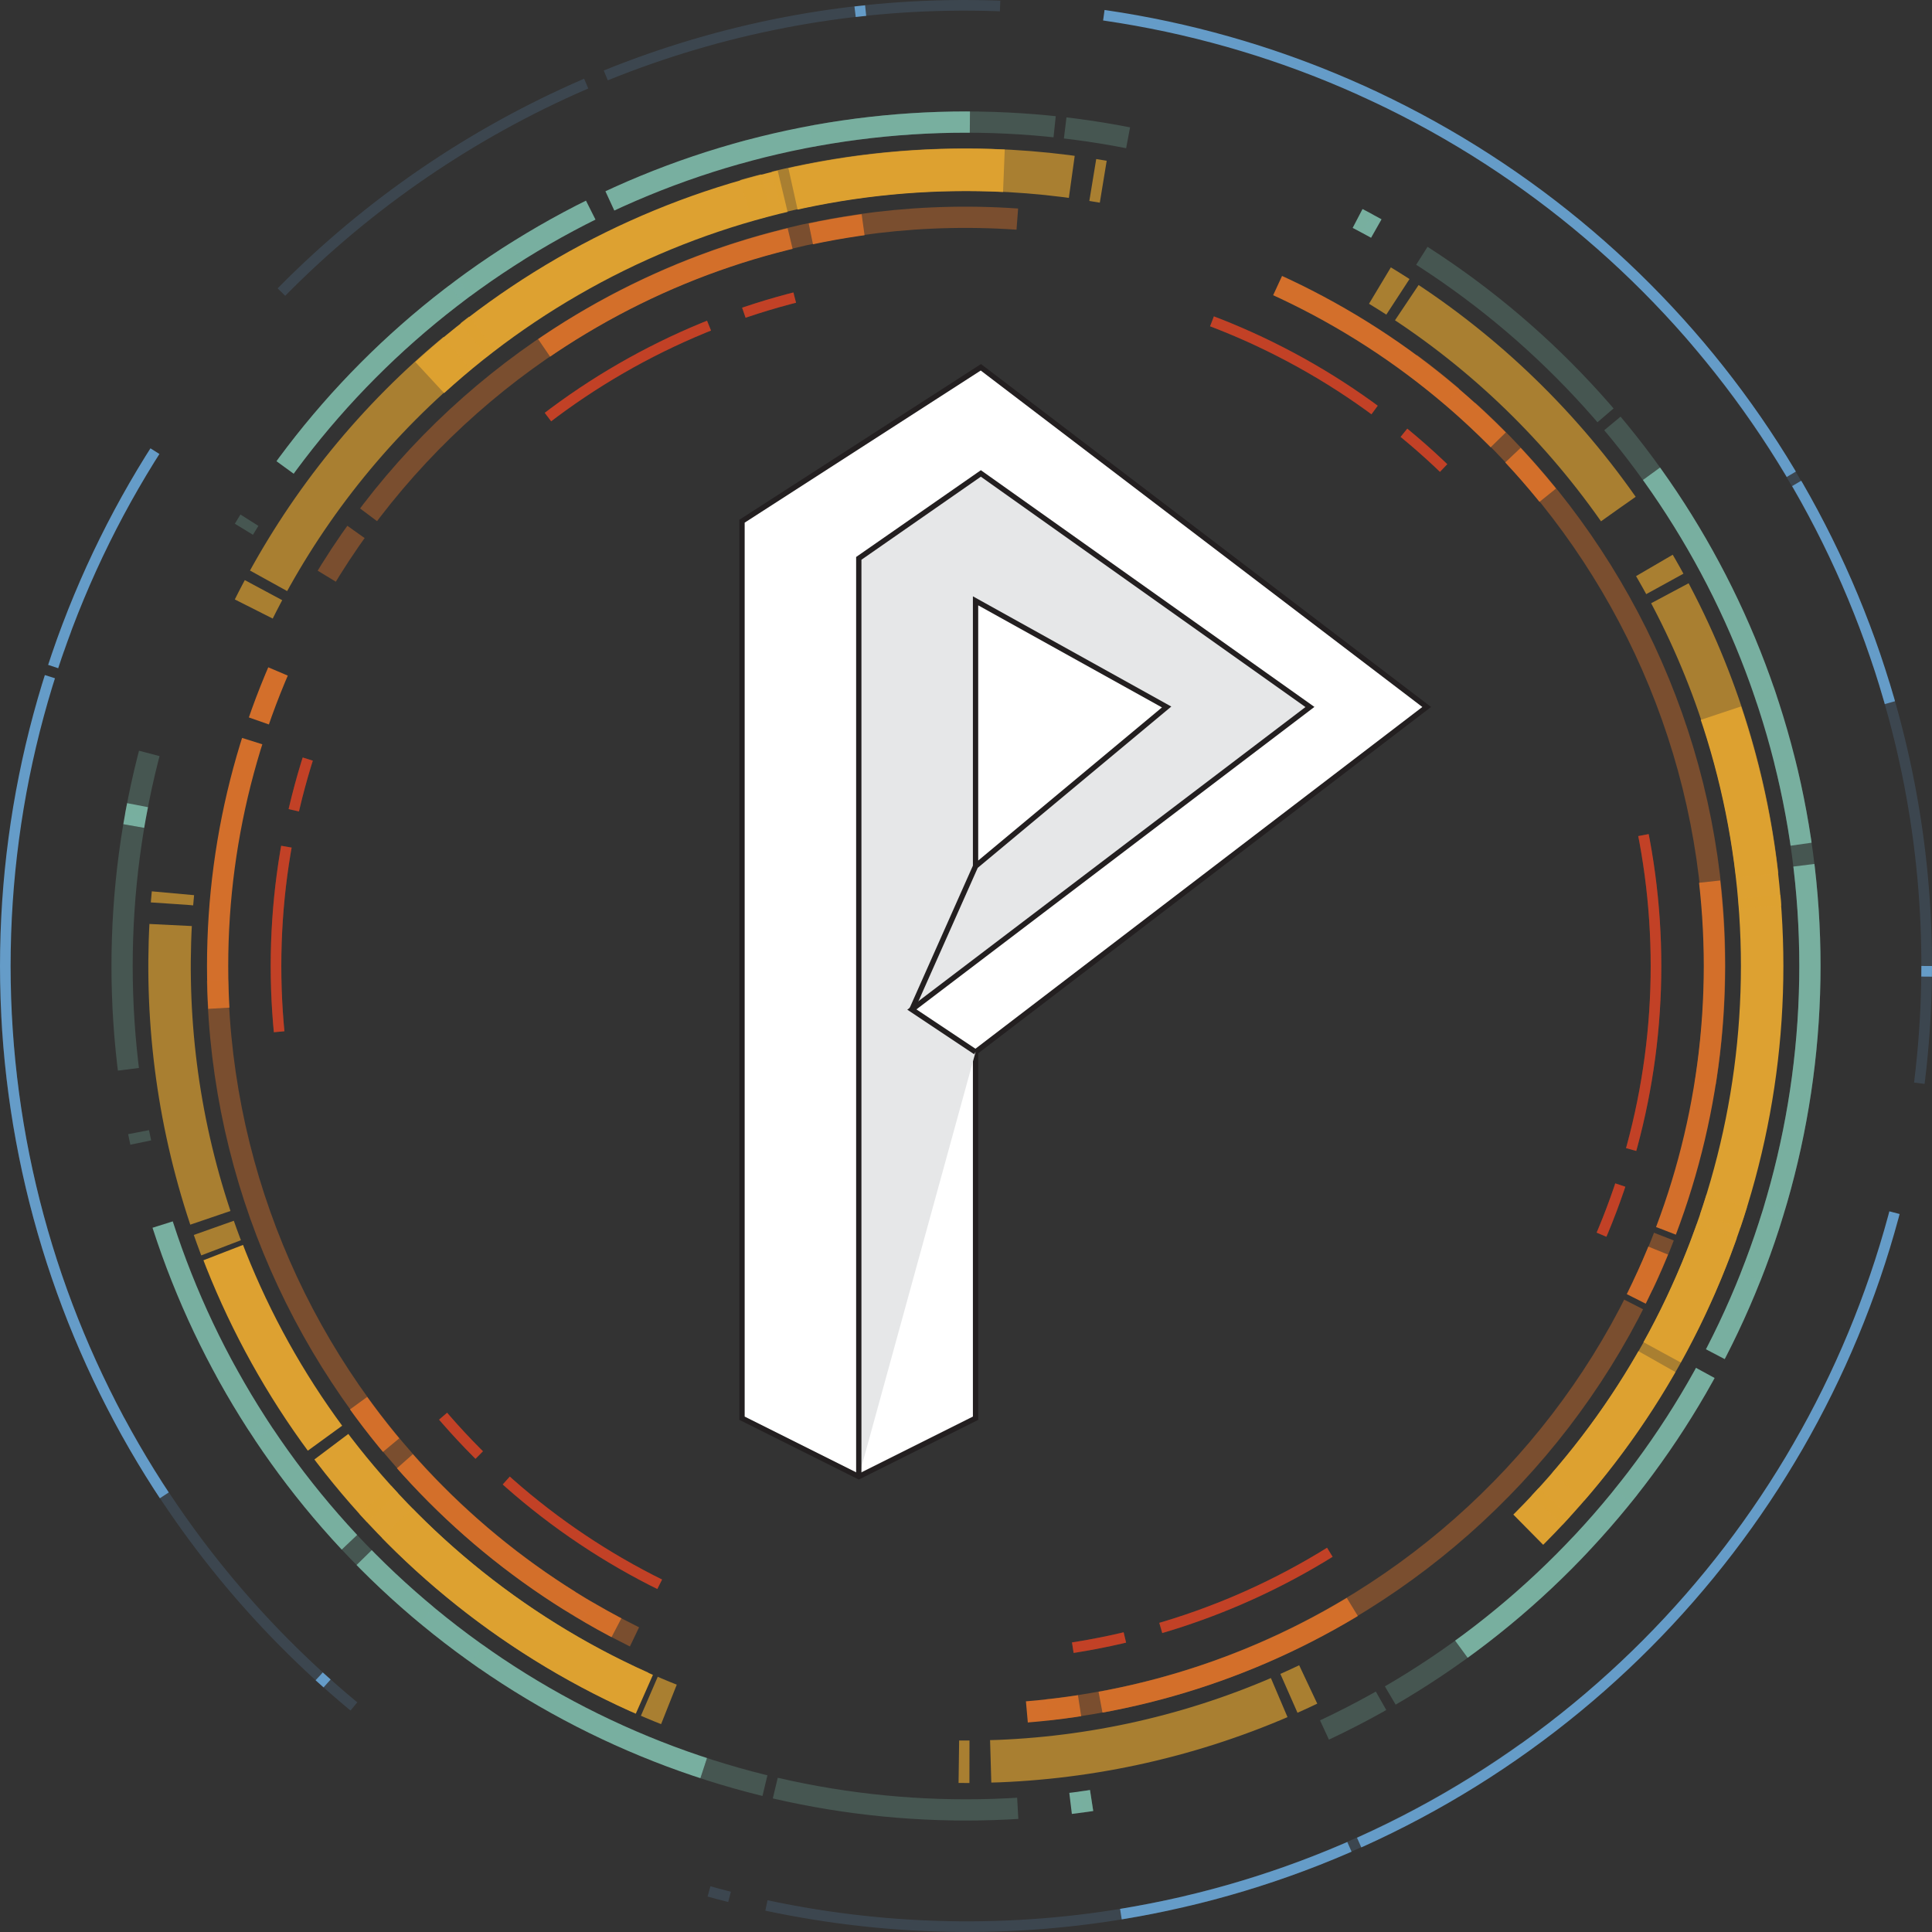 <?xml version="1.0" encoding="utf-8"?>
<!-- Generator: Adobe Illustrator 25.2.1, SVG Export Plug-In . SVG Version: 6.00 Build 0)  -->
<svg version="1.1" id="b4595d42-085a-47ba-8f18-cad36d2290fa"
	 xmlns="http://www.w3.org/2000/svg" xmlns:xlink="http://www.w3.org/1999/xlink" x="0px" y="0px" viewBox="0 0 364 364"
	 style="enable-background:new 0 0 364 364;" xml:space="preserve">
<rect x="0" y="0" width="364" height="364" fill="#333333" stroke="none"/>
<style type="text/css">
	.st0{fill:none;stroke:#659CC8;stroke-width:2;stroke-dasharray:2,45,161;}
	.st1{opacity:0.19;fill:none;stroke:#659CC8;stroke-width:2;stroke-dasharray:76,4,70;enable-background:new    ;}
	.st2{fill:none;stroke:#78AFA0;stroke-width:4;stroke-dasharray:76,4,70;}
	.st3{opacity:0.28;fill:none;stroke:#78AFA0;stroke-width:4;stroke-dasharray:46,2,12;enable-background:new    ;}
	.st4{fill:none;stroke:#D36F2B;stroke-width:4;stroke-dasharray:51,4,10,80;}
	.st5{opacity:0.44;fill:none;stroke:#D36F2B;stroke-width:4;stroke-dasharray:140,4,10,80;enable-background:new    ;}
	.st6{fill:none;stroke:#C24127;stroke-width:2;stroke-dasharray:35,7,10,80;}
	.st7{opacity:0.28;fill:none;stroke:#C24127;stroke-width:2;stroke-dasharray:35,7,10,80;enable-background:new    ;}
	.st8{fill:none;stroke:#DDA131;stroke-width:8;stroke-dasharray:76,2,40,180;}
	.st9{opacity:0.69;fill:none;stroke:#DDA131;stroke-width:8;stroke-dasharray:56,2,4;enable-background:new    ;}
	.st10{fill:#FFFFFF;stroke:#231F20;stroke-miterlimit:10;}
	.st11{fill:#E6E7E8;stroke:#231F20;stroke-miterlimit:10;}
</style>
<circle class="st0" cx="182" cy="182" r="181"/>
<path class="st1" d="M144.4,359c97.8,20.8,193.8-41.7,214.6-139.4S317.4,25.8,219.6,5S25.8,46.6,5,144.4S46.6,338.2,144.4,359z"/>
<circle class="st2" cx="182" cy="182" r="159"/>
<circle class="st3" cx="182" cy="182" r="159"/>
<circle class="st4" cx="182" cy="182" r="141"/>
<path class="st5" d="M321.3,204C333.5,127.1,281,54.9,204.1,42.7S54.9,83,42.7,159.9C30.6,236.8,83,309,159.9,321.2l0,0
	C236.9,333.4,309.1,280.9,321.3,204L321.3,204z"/>
<circle class="st6" cx="182" cy="182" r="130"/>
<circle class="st7" cx="182" cy="182" r="130"/>
<circle class="st8" cx="182" cy="182" r="150"/>
<path class="st9" d="M304.9,95.9c-47.6-67.8-141.1-84.3-209-36.8S11.6,200.2,59.1,268s141,84.3,208.9,36.8
	C335.9,257.4,352.4,163.8,304.9,95.9C304.9,96,304.9,95.9,304.9,95.9z"/>
<polygon class="st10" points="139.8,267.2 161.8,278.2 183.8,267.2 183.8,198.2 268.8,133.2 184.8,69.2 139.8,98.2 "/>
<polyline class="st11" points="161.8,278.2 161.8,105.2 184.8,89.2 246.8,133.2 171.8,190.2 183.8,198.2 "/>
<polyline class="st10" points="171.8,190.2 183.8,163.2 219.8,133.2 183.8,113.2 183.8,163.2 "/>
</svg>
